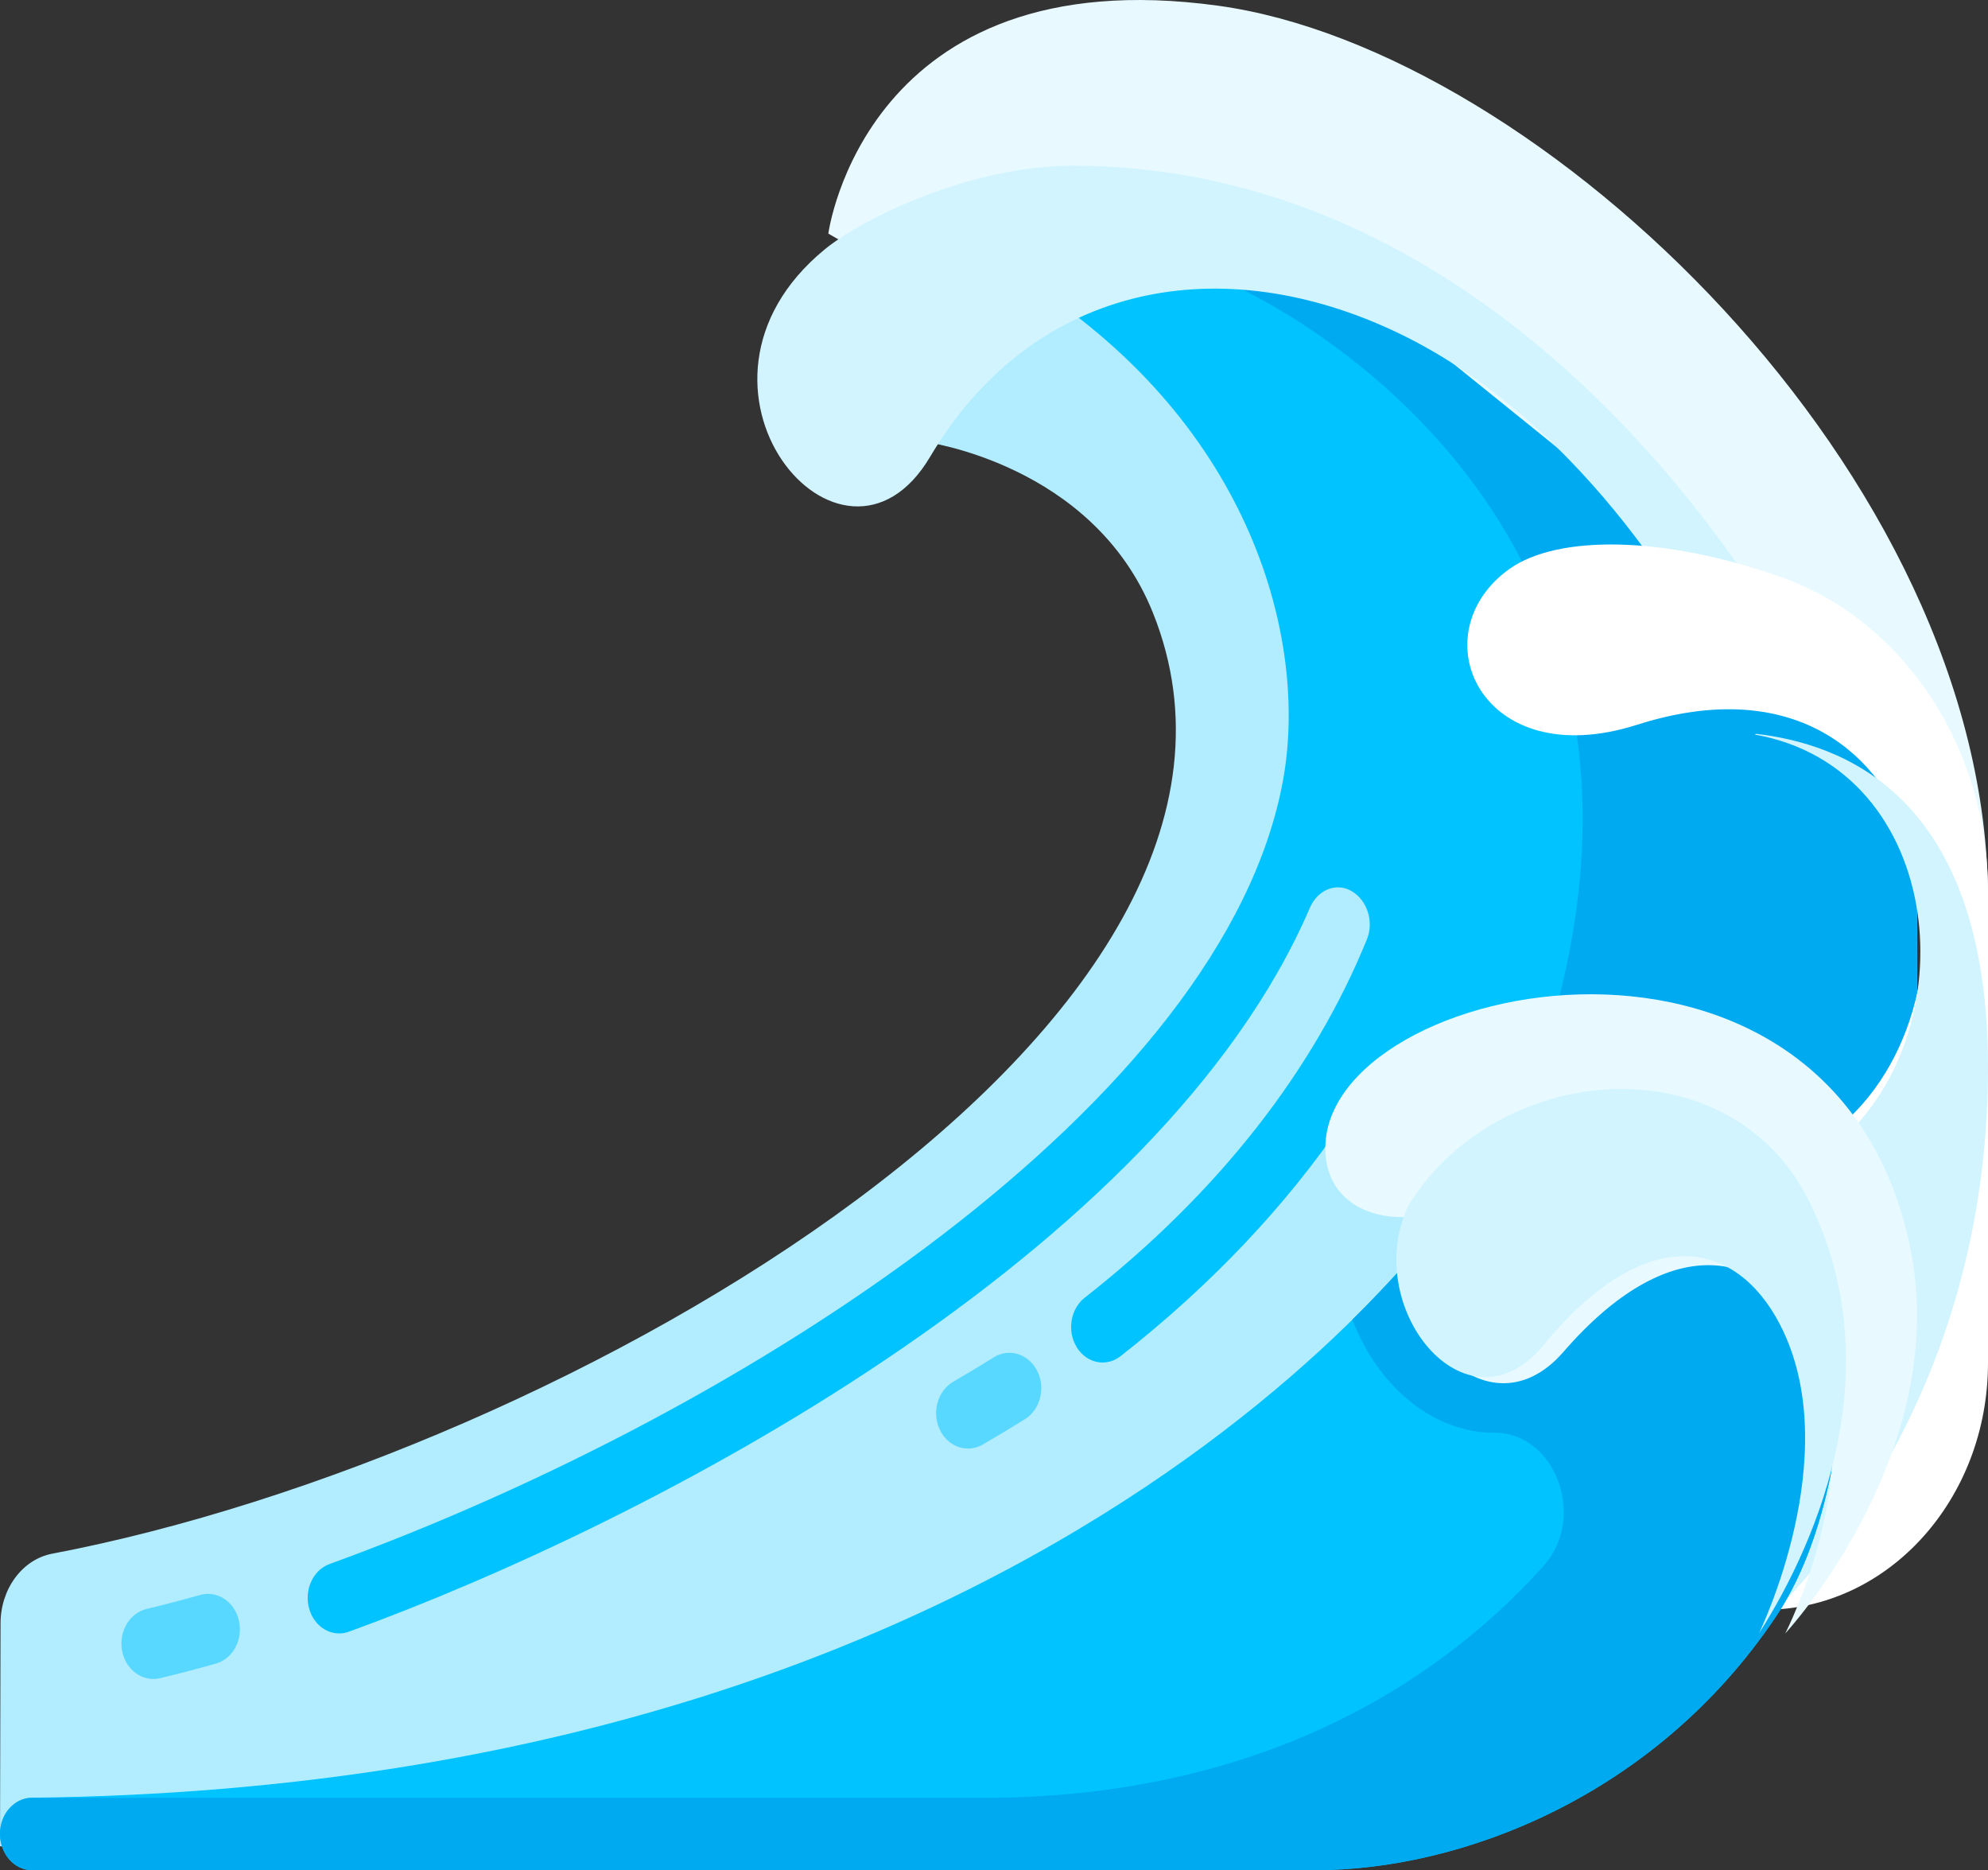 <?xml version="1.0" encoding="UTF-8"?>
<svg width="84px" height="79px" viewBox="0 0 84 79" version="1.1" xmlns="http://www.w3.org/2000/svg" xmlns:xlink="http://www.w3.org/1999/xlink">
    <rect x="0" y="0" width="84" height="79" fill="#333333" stroke="none"/>
    <!-- Generator: Sketch 54.1 (76490) - https://sketchapp.com -->
    <title>wave</title>
    <desc>Created with Sketch.</desc>
    <g id="Page-1" stroke="none" stroke-width="1" fill="none" fill-rule="evenodd">
        <g id="Desktop-HD" transform="translate(-92, -17)" fill-rule="nonzero">
            <g id="wave" transform="translate(134, 56.5) scale(-1, 1) translate(-134, -56.5) translate(92, 17)">
                <path d="M32.526,0.242 C18.924,2.111 0,20.055 0,38 L49,9.868 C49,9.868 47.45,-1.809 32.526,0.242 Z" id="Path" fill="#E8FAFF"></path>
                <path d="M83.977,68.572 C83.974,67.121 83.059,65.873 81.795,65.632 C60.059,61.499 28.349,43.129 35.289,25.875 C37.828,19.562 44.976,18.656 44.976,18.656 L44.976,12 L27.01,12 L3,31.312 L3,60.375 L48.205,78 L84,77.992 L83.977,68.572 Z" id="Path" fill="#B2EDFF"></path>
                <path d="M70.077,66.069 C52.396,59.647 32.245,46.538 29.783,32.936 C28.715,27.037 31.116,18.005 40.432,12 L27.123,12 L3,31.327 L3,56.319 L27.23,47.355 C29.642,50.906 32.784,54.255 36.651,57.287 C36.882,57.469 37.147,57.555 37.409,57.555 C37.83,57.555 38.245,57.331 38.503,56.912 C38.923,56.23 38.774,55.295 38.17,54.821 C32.476,50.357 28.471,45.17 26.242,39.675 C25.94,38.929 26.229,38.045 26.869,37.655 L26.869,37.655 C27.526,37.255 28.324,37.584 28.65,38.342 C34.947,53.003 56.445,64.272 69.261,68.928 C69.397,68.977 69.534,69 69.669,69 C70.232,69 70.754,68.595 70.935,67.959 C71.161,67.17 70.776,66.324 70.077,66.069 Z" id="Path" fill="#00C3FF"></path>
                <path d="M3,31.188 L3,56 L20.561,49.451 C19.985,47.956 19.426,46.405 18.893,44.788 C11.028,20.942 32,12 32,12 L26.757,12 L3,31.188 Z" id="Path" fill="#00AAF0"></path>
                <path d="M8,28 C8,28 18.716,7 38.681,7 C43.042,7 47.576,9.242 49.149,10.532 C56.196,16.313 48.417,25.568 44.7,19.297 C40.444,12.117 32.744,10.507 25.3,13.889 C16.677,17.805 11.869,27.378 11.869,27.378 L8,28" id="Path" fill="#D1F4FF"></path>
                <path d="M6.179,47.508 C-0.449,41.795 2.349,26.642 14.83,30.617 C21.459,32.729 24.043,26.767 20.223,24.035 C18.208,22.594 13.714,22.608 8.715,24.391 C3.515,26.245 0,31.623 0,37.663 L0,57.568 C0,63.329 4.225,68 9.437,68 L9.437,68 L6.179,47.508 Z" id="Path" fill="#FFFFFF"></path>
                <path d="M10,69 L6.548,48.459 C0.72,43.708 1.776,32.453 9.857,31.03 L9.792,31 C6.339,31.405 0,33.428 0,45.098 L0,45.098 C0,60.877 10,69 10,69 Z" id="Path" fill="#D1F4FF"></path>
                <path d="M22.04,50.127 C22.04,50.127 38.128,75.439 82.658,75.94 C83.396,75.948 84,76.625 84,77.466 L84,77.466 C84,78.313 83.397,79 82.653,79 L28.403,79 C22.341,79 14.113,75.947 8.978,68.316 C4.681,61.931 6.298,50 6.298,50 L22.04,50.127 Z" id="Path" fill="#00C3FF"></path>
                <path d="M82.69,75.947 C75.454,75.947 59.334,75.947 42.47,75.947 C31.585,75.947 23.799,71.726 18.786,66.156 C16.934,64.099 18.284,60.505 20.87,60.52 L20.895,60.52 C23.368,60.52 25.743,58.657 26.859,55.743 C23.538,52.473 22.04,50.127 22.04,50.127 L6.298,50 C6.298,50 4.681,61.931 8.978,68.316 C14.113,75.947 22.341,79 28.403,79 L82.653,79 C83.397,79 84,78.313 84,77.466 C84,76.637 83.413,75.975 82.69,75.947 Z" id="Path" fill="#00AAF0"></path>
                <path d="M3.325,52.518 C1.411,61.298 8.567,69 8.567,69 C8.567,69 4.74,61.604 7.647,56.267 C9.571,52.735 13.503,51.992 17.936,57.104 C21.315,60.999 25.951,55.484 23.807,51.312 C25.747,51.709 27.737,50.935 27.975,48.925 C28.848,41.547 6.783,36.657 3.325,52.518 Z" id="Path" fill="#E8FAFF"></path>
                <path d="M8.786,55.958 C10.654,52.34 14.47,51.578 18.773,56.814 C22.052,60.805 26.551,55.156 24.47,50.882 C20.613,44.756 10.897,44.058 7.569,50.722 C4.109,57.647 7.081,64.938 9.679,69 C9.679,69 5.965,61.424 8.786,55.958 Z" id="Path" fill="#D1F4FF"></path>
                <g id="Group" transform="translate(40, 57)" fill="#59D8FF">
                    <path d="M37.523,13.924 C37.429,13.924 37.333,13.914 37.238,13.891 C36.482,13.711 35.696,13.505 34.881,13.277 C34.159,13.075 33.722,12.261 33.904,11.46 C34.086,10.657 34.822,10.173 35.541,10.375 C36.324,10.594 37.079,10.791 37.805,10.965 C38.532,11.139 38.996,11.934 38.839,12.742 C38.704,13.445 38.144,13.924 37.523,13.924 Z" id="Path"></path>
                    <path d="M3.097,4.191 C2.887,4.191 2.674,4.137 2.475,4.021 C1.868,3.671 1.272,3.311 0.687,2.946 C0.039,2.54 -0.19,1.626 0.176,0.907 C0.542,0.187 1.366,-0.068 2.013,0.339 C2.571,0.689 3.141,1.031 3.721,1.367 C4.381,1.749 4.638,2.654 4.293,3.386 C4.053,3.899 3.583,4.191 3.097,4.191 Z" id="Path"></path>
                </g>
            </g>
        </g>
    </g>
</svg>